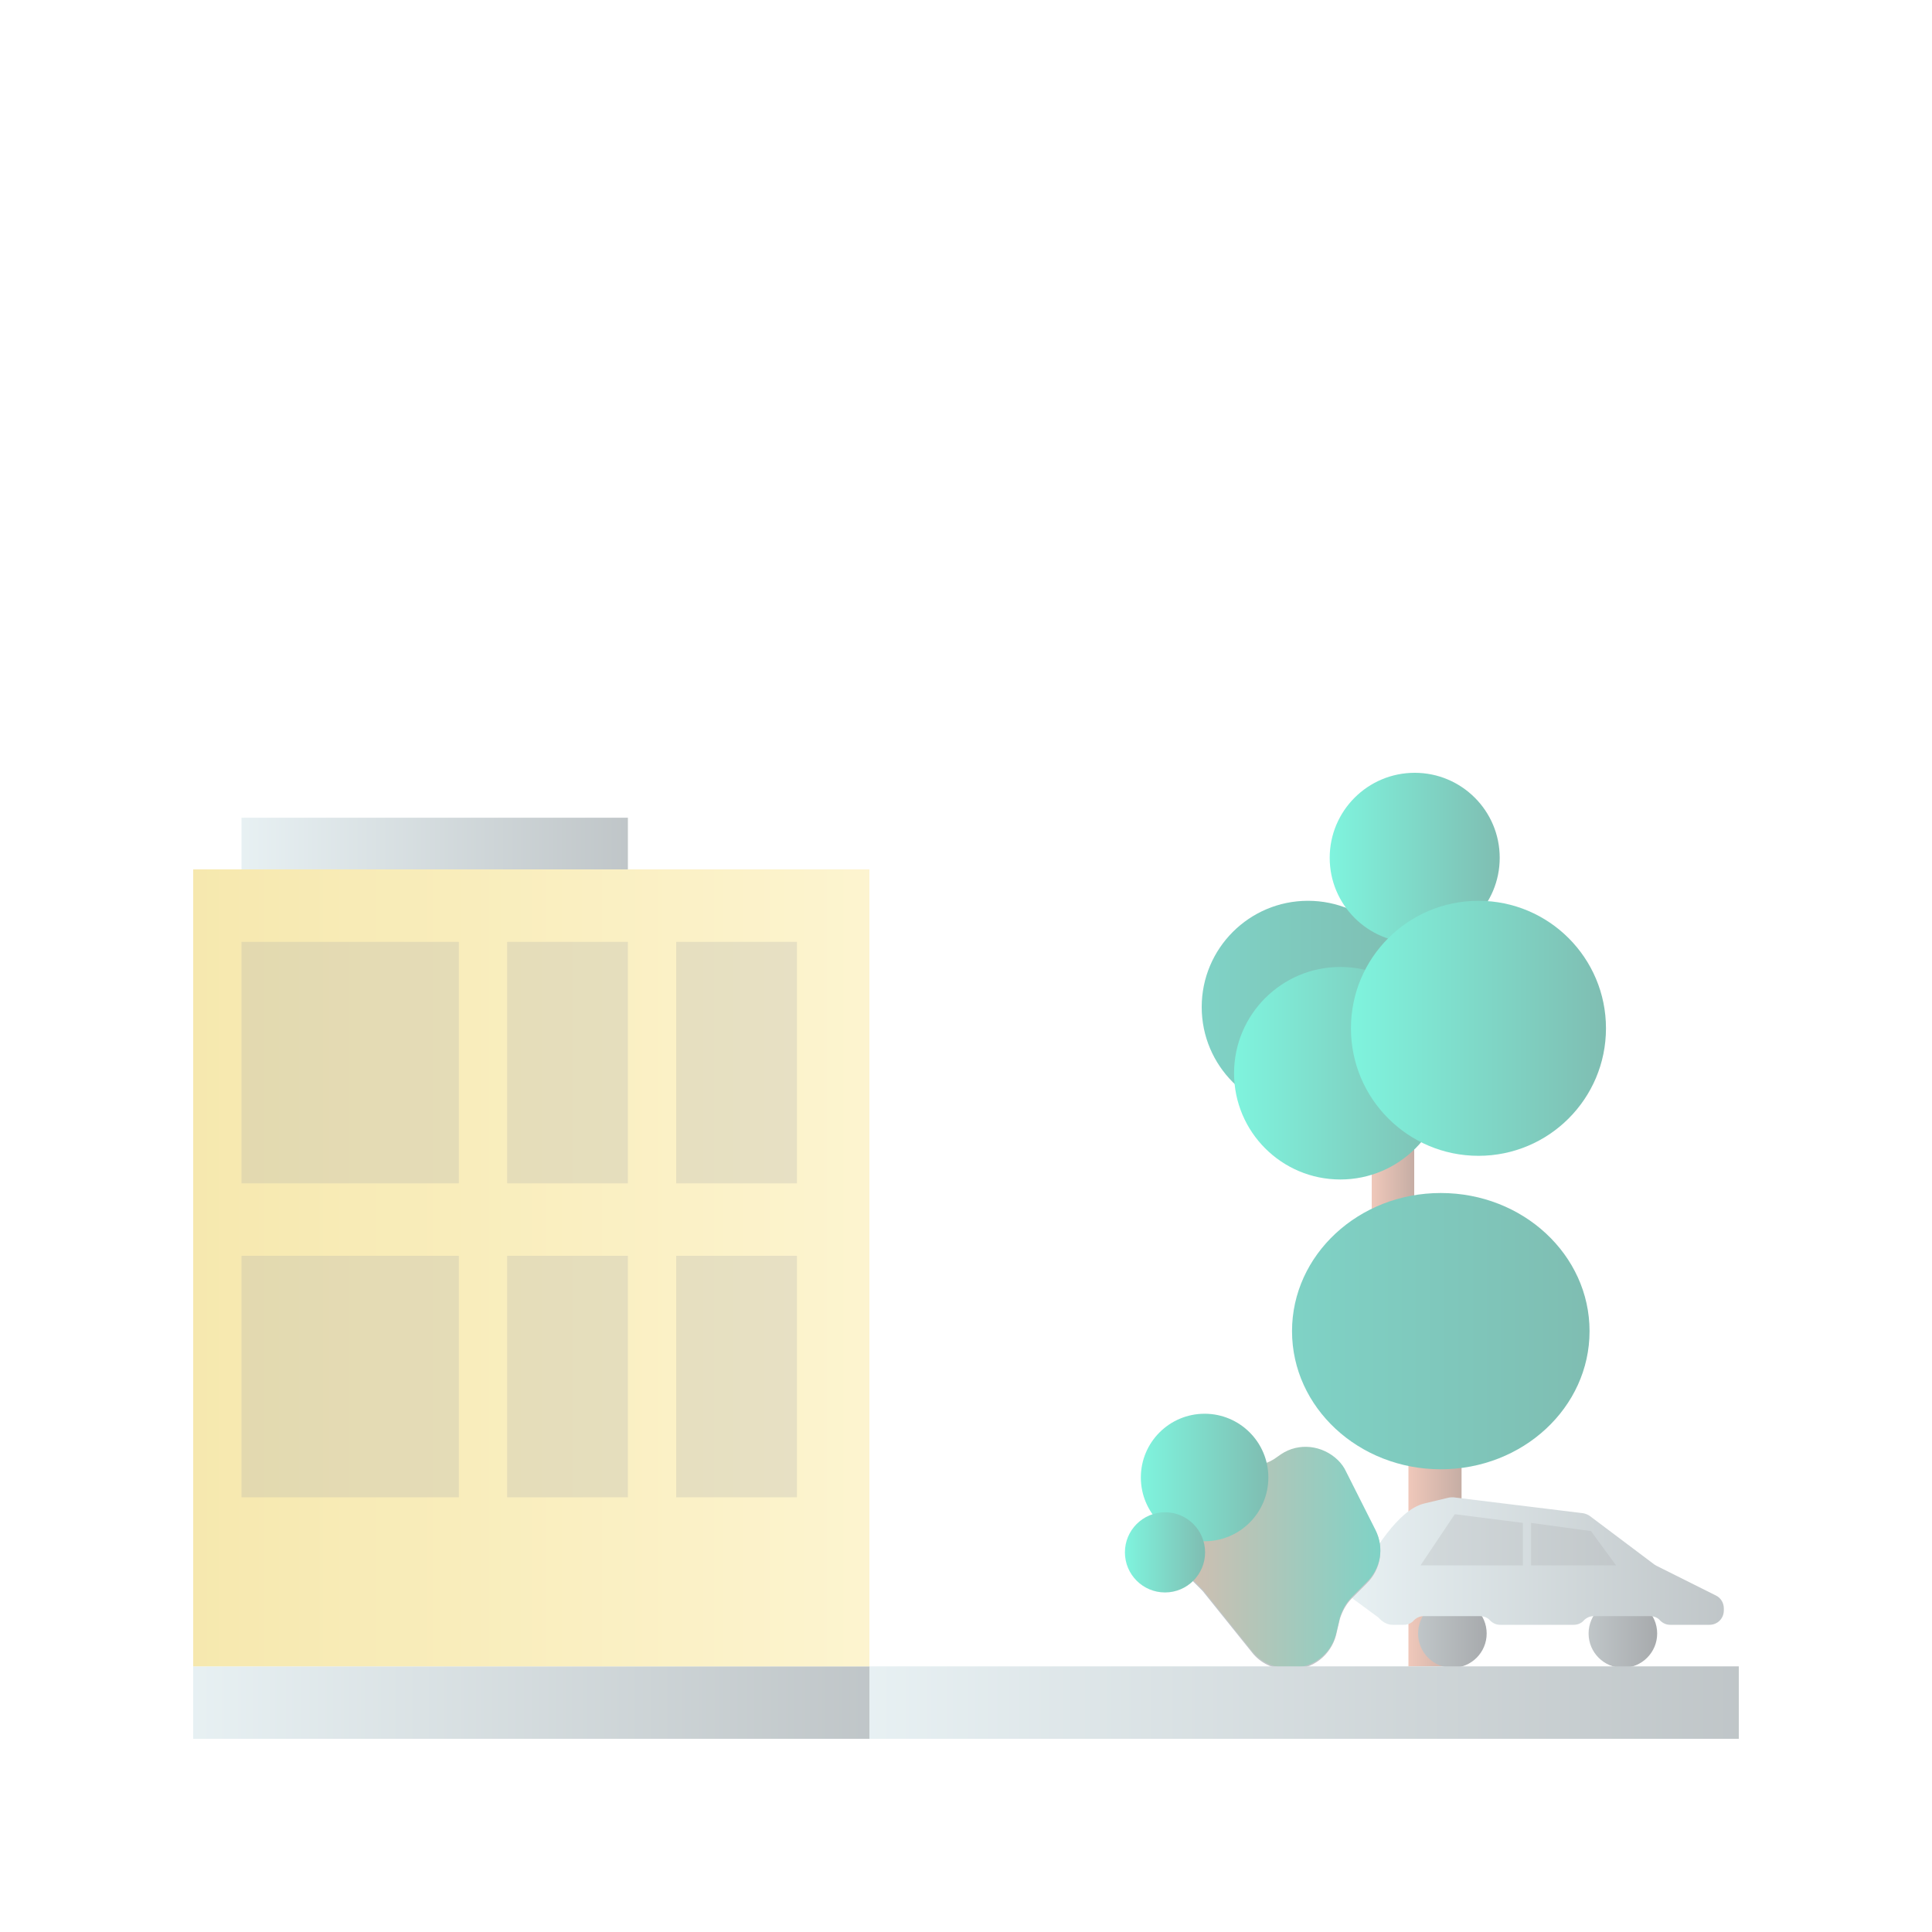 <?xml version="1.0" encoding="utf-8"?>
<!-- Generator: Adobe Illustrator 23.1.1, SVG Export Plug-In . SVG Version: 6.00 Build 0)  -->
<svg version="1.1" id="Options" xmlns="http://www.w3.org/2000/svg" xmlns:xlink="http://www.w3.org/1999/xlink" x="0px" y="0px"
	 viewBox="0 0 400 400" style="enable-background:new 0 0 400 400;" xml:space="preserve">
<style type="text/css">
	.st0{fill:none;}
	.st1{opacity:0.5;}
	.st2{fill:url(#SVGID_1_);}
	.st3{fill:url(#SVGID_2_);}
	.st4{fill:url(#SVGID_3_);}
	.st5{fill:url(#SVGID_4_);}
	.st6{fill:url(#SVGID_5_);}
	.st7{fill:url(#SVGID_6_);}
	.st8{opacity:0.25;fill:#50565B;enable-background:new    ;}
	.st9{fill:#828E93;}
	.st10{fill:url(#SVGID_7_);}
	.st11{fill:url(#SVGID_8_);}
	.st12{fill:url(#SVGID_9_);}
	.st13{fill:url(#SVGID_10_);}
	.st14{fill:url(#SVGID_11_);}
	.st15{fill:url(#SVGID_12_);}
	.st16{fill:url(#SVGID_13_);}
	.st17{fill:url(#SVGID_14_);}
	.st18{fill:url(#SVGID_15_);}
	.st19{fill:url(#SVGID_16_);}
	.st20{fill:url(#SVGID_17_);}
</style>
<title>Artboard 2 copy 17</title>
<rect class="st0" width="400" height="400"/>
<g class="st1">
	<linearGradient id="SVGID_1_" gradientUnits="userSpaceOnUse" x1="50" y1="179.3" x2="130" y2="179.3">
		<stop  offset="1.472383e-03" style="stop-color:#D0E2E7"/>
		<stop  offset="1" style="stop-color:#818D92"/>
	</linearGradient>
	<rect x="50" y="169.3" class="st2" width="80" height="20"/>
	<linearGradient id="SVGID_2_" gradientUnits="userSpaceOnUse" x1="284" y1="241.5" x2="292.8" y2="241.5">
		<stop  offset="0" style="stop-color:#E19176"/>
		<stop  offset="1" style="stop-color:#8D5C4A"/>
	</linearGradient>
	<rect x="284" y="217.3" class="st3" width="8.8" height="48.4"/>
	<linearGradient id="SVGID_3_" gradientUnits="userSpaceOnUse" x1="291.6" y1="297.85" x2="302.6" y2="297.85">
		<stop  offset="0" style="stop-color:#E19176"/>
		<stop  offset="1" style="stop-color:#8D5C4A"/>
	</linearGradient>
	<rect x="291.6" y="250.7" class="st4" width="11" height="94.3"/>
	<linearGradient id="SVGID_4_" gradientUnits="userSpaceOnUse" x1="293.6" y1="338.2" x2="307.8" y2="338.2">
		<stop  offset="0" style="stop-color:#818D92"/>
		<stop  offset="1" style="stop-color:#50565B"/>
	</linearGradient>
	<circle class="st5" cx="300.7" cy="338.2" r="7.1"/>
	<linearGradient id="SVGID_5_" gradientUnits="userSpaceOnUse" x1="328.9" y1="338.2" x2="343.1" y2="338.2">
		<stop  offset="0" style="stop-color:#818D92"/>
		<stop  offset="1" style="stop-color:#50565B"/>
	</linearGradient>
	<circle class="st6" cx="336" cy="338.2" r="7.1"/>
	<linearGradient id="SVGID_6_" gradientUnits="userSpaceOnUse" x1="279.697" y1="323.2" x2="356.9" y2="323.2">
		<stop  offset="1.472383e-03" style="stop-color:#D0E2E7"/>
		<stop  offset="1" style="stop-color:#818D92"/>
	</linearGradient>
	<path class="st7" d="M288.3,336.4h2.3c0.8,0,1.6-0.3,2.1-0.9l0,0c0.6-0.6,1.3-0.9,2.1-0.9h11.6c0.8,0,1.6,0.3,2.1,0.9l0,0
		c0.6,0.6,1.3,0.9,2.1,0.9h15.2c0.8,0,1.6-0.3,2.1-0.9l0,0c0.6-0.6,1.3-0.9,2.1-0.9h11.6c0.8,0,1.6,0.3,2.1,0.9l0,0
		c0.6,0.6,1.3,0.9,2.1,0.9h8.1c1.7,0,3-1.3,3-3V333c0-1.1-0.6-2.2-1.7-2.7l-12.2-6.1c-0.2-0.1-0.3-0.2-0.5-0.3l-13.3-10
		c-0.4-0.3-0.9-0.5-1.4-0.6l-26.9-3.3c-0.4,0-0.7,0-1.1,0.1l-5,1.2c-5.5,1.4-10.3,10-13.5,14.8l-1.1,1.7c-0.6,0.9-0.7,2.2-0.1,3.2
		l5.3,3.9C286.2,335.8,287.2,336.4,288.3,336.4z"/>
	<polygon class="st8" points="294.1,324.1 301.2,313.5 315.3,315.3 315.3,324.1 	"/>
	<polygon class="st8" points="317,315.3 317,324.1 334.6,324.1 329.4,317 	"/>
	<path class="st9" d="M284.8,317c1.8,3.6,1.1,7.9-1.8,10.8l-3.1,3.1c-1.2,1.2-2,2.7-2.5,4.3l-0.8,3.4c-1.1,4.1-4.8,7-9,7h-1.2
		c-2.8,0-5.5-1.3-7.2-3.5l-9.8-12.2c-0.2-0.3-0.4-0.5-0.7-0.8l-6-6c-3.6-3.6-3.6-9.5,0-13.1l0,0l3.6-3.6c1.7-1.7,4.1-2.7,6.6-2.7
		h6.2c1.8,0,3.6-0.5,5.1-1.6l1-0.7c3.7-2.4,8.6-1.9,11.8,1.2l0,0c0.7,0.7,1.3,1.5,1.7,2.4L284.8,317"/>
	<linearGradient id="SVGID_7_" gradientUnits="userSpaceOnUse" x1="240" y1="322.423" x2="285.786" y2="322.423">
		<stop  offset="0" style="stop-color:#B9785D"/>
		<stop  offset="1" style="stop-color:#00A68D"/>
	</linearGradient>
	<path class="st10" d="M284.8,316.8c1.8,3.6,1.1,7.9-1.8,10.7l-3.1,3.1c-1.2,1.2-2,2.7-2.5,4.3l-0.8,3.4c-1,4.1-4.8,7-9,7h-1.2
		c-2.8,0-5.5-1.3-7.2-3.5l-9.8-12.2c-0.2-0.3-0.4-0.5-0.7-0.8l-6-6c-3.6-3.6-3.6-9.5,0-13.1l0,0l3.6-3.6c1.7-1.7,4.1-2.7,6.6-2.7
		h6.2c1.8,0,3.6-0.5,5.1-1.6l1-0.7c3.7-2.5,8.6-1.9,11.8,1.2l0,0c0.7,0.7,1.3,1.5,1.7,2.4L284.8,316.8"/>
	<linearGradient id="SVGID_8_" gradientUnits="userSpaceOnUse" x1="236.2" y1="305.9" x2="262.6" y2="305.9">
		<stop  offset="0" style="stop-color:#00E9BD"/>
		<stop  offset="1" style="stop-color:#007C65"/>
	</linearGradient>
	<circle class="st11" cx="249.4" cy="305.9" r="13.2"/>
	<linearGradient id="SVGID_9_" gradientUnits="userSpaceOnUse" x1="232.9" y1="321.4" x2="249.5" y2="321.4">
		<stop  offset="0" style="stop-color:#00E9BD"/>
		<stop  offset="1" style="stop-color:#007C65"/>
	</linearGradient>
	<circle class="st12" cx="241.2" cy="321.4" r="8.3"/>
	<linearGradient id="SVGID_10_" gradientUnits="userSpaceOnUse" x1="267.5" y1="275.6" x2="329.1" y2="275.6">
		<stop  offset="0" style="stop-color:#00A68D"/>
		<stop  offset="1" style="stop-color:#007C65"/>
	</linearGradient>
	<ellipse class="st13" cx="298.3" cy="275.6" rx="30.8" ry="28.6"/>
	<linearGradient id="SVGID_11_" gradientUnits="userSpaceOnUse" x1="40" y1="352.5" x2="180" y2="352.5">
		<stop  offset="1.472383e-03" style="stop-color:#D0E2E7"/>
		<stop  offset="1" style="stop-color:#818D92"/>
	</linearGradient>
	<rect x="40" y="345" class="st14" width="140" height="15"/>
	<linearGradient id="SVGID_12_" gradientUnits="userSpaceOnUse" x1="180" y1="352.5" x2="360" y2="352.5">
		<stop  offset="1.472383e-03" style="stop-color:#D0E2E7"/>
		<stop  offset="1" style="stop-color:#818D92"/>
	</linearGradient>
	<polyline class="st15" points="360,360 180,360 180,345 360,345 	"/>
	<linearGradient id="SVGID_13_" gradientUnits="userSpaceOnUse" x1="40" y1="262.5" x2="180" y2="262.5">
		<stop  offset="0" style="stop-color:#EED25E"/>
		<stop  offset="1" style="stop-color:#FBEAA1"/>
	</linearGradient>
	<rect x="40" y="180" class="st16" width="140" height="165"/>
	<rect x="50" y="195" class="st8" width="45" height="50"/>
	<rect x="50" y="260" class="st8" width="45" height="50"/>
	<rect x="105" y="195" class="st8" width="25" height="50"/>
	<rect x="105" y="260" class="st8" width="25" height="50"/>
	<rect x="140" y="195" class="st8" width="25" height="50"/>
	<rect x="140" y="260" class="st8" width="25" height="50"/>
	<linearGradient id="SVGID_14_" gradientUnits="userSpaceOnUse" x1="248.8" y1="208.5" x2="292.8" y2="208.5">
		<stop  offset="0" style="stop-color:#00A68D"/>
		<stop  offset="1" style="stop-color:#007C65"/>
	</linearGradient>
	<ellipse class="st17" cx="270.8" cy="208.5" rx="22" ry="22"/>
	<linearGradient id="SVGID_15_" gradientUnits="userSpaceOnUse" x1="255.5" y1="222.2" x2="299.5" y2="222.2">
		<stop  offset="0" style="stop-color:#00E9BD"/>
		<stop  offset="1" style="stop-color:#007C65"/>
	</linearGradient>
	<circle class="st18" cx="277.5" cy="222.2" r="22"/>
	<linearGradient id="SVGID_16_" gradientUnits="userSpaceOnUse" x1="275.3" y1="177.6" x2="310.5" y2="177.6">
		<stop  offset="0" style="stop-color:#00E9BD"/>
		<stop  offset="1" style="stop-color:#007C65"/>
	</linearGradient>
	<circle class="st19" cx="292.9" cy="177.6" r="17.6"/>
	<linearGradient id="SVGID_17_" gradientUnits="userSpaceOnUse" x1="279.7" y1="212.9" x2="332.5" y2="212.9">
		<stop  offset="0" style="stop-color:#00E9BD"/>
		<stop  offset="1" style="stop-color:#007C65"/>
	</linearGradient>
	<circle class="st20" cx="306.1" cy="212.9" r="26.4"/>
</g>
</svg>
